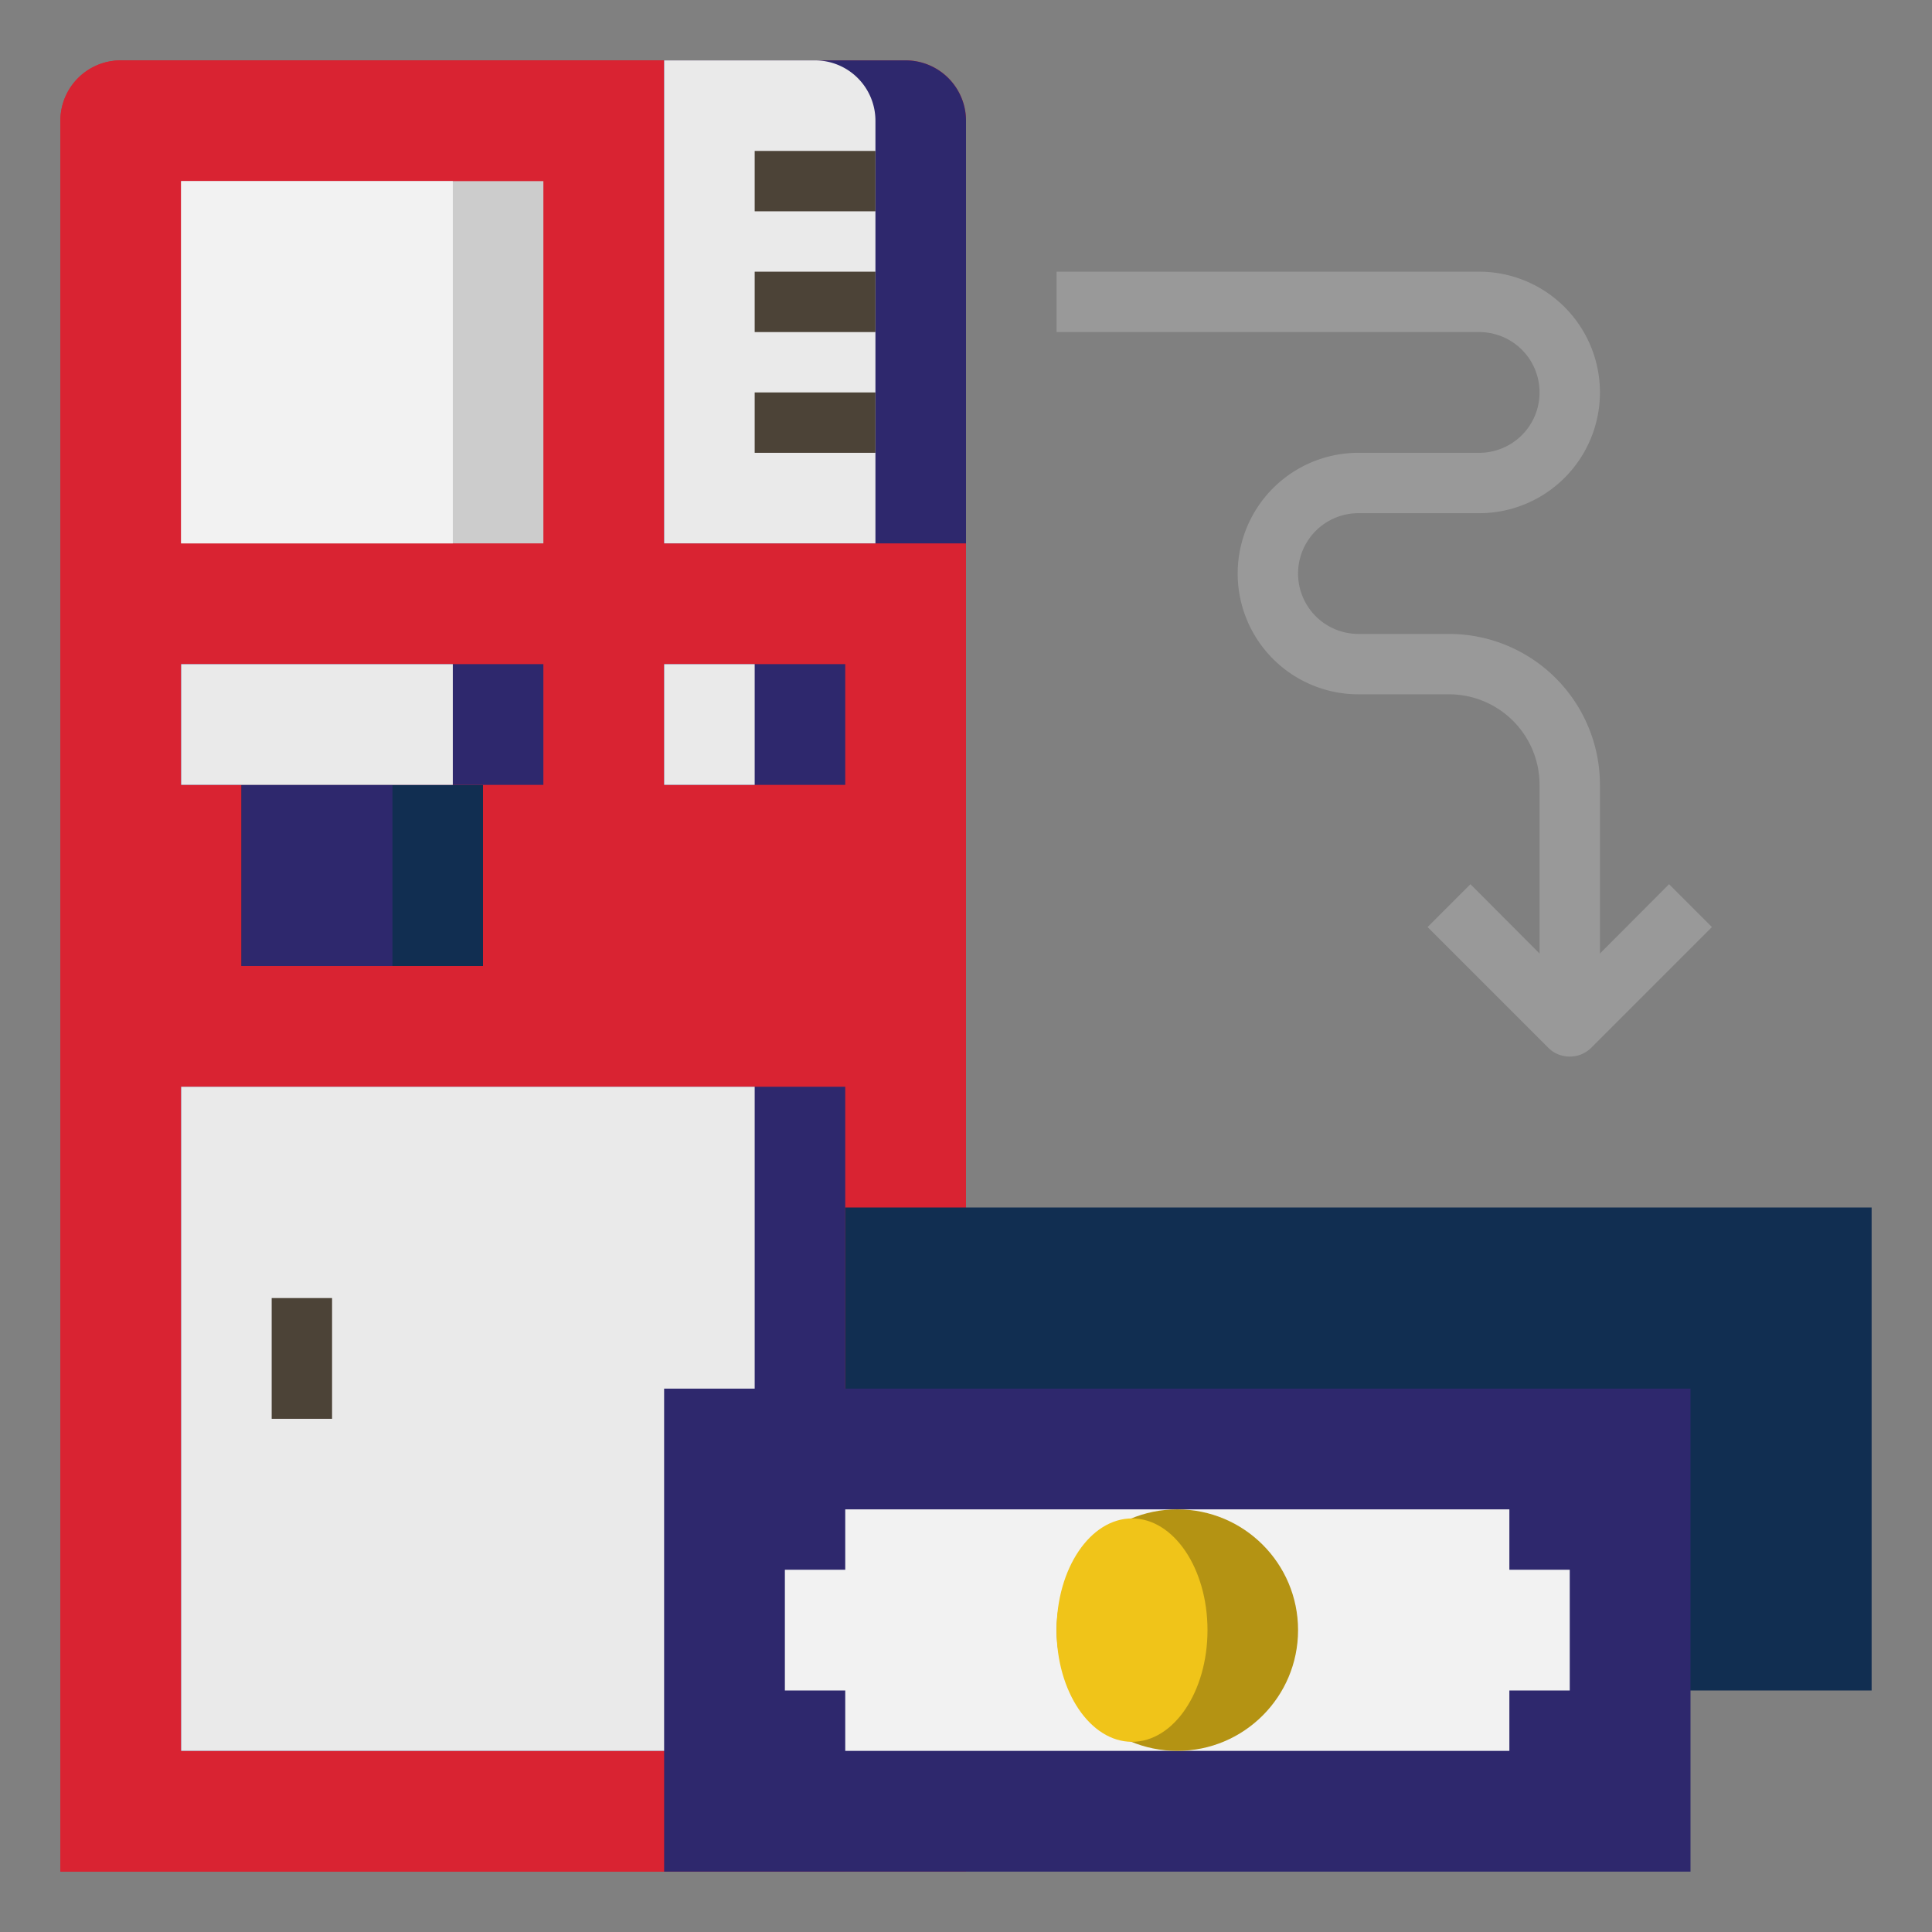<?xml version="1.0" ?><svg viewBox="0 0 64 64" xmlns="http://www.w3.org/2000/svg"><rect x="0" y="0" width="64" height="64" fill="#808080" stroke="none"/><defs><style>.cls-1{fill:#D92332;}.cls-2{fill:#D92332;}.cls-3{fill:#2E286D;}.cls-4{fill:#EAEAEA;}.cls-5{fill:#112E51;}.cls-6{fill:#2E286D;}.cls-7{fill:#ccc;}.cls-8{fill:#f2f2f2;}.cls-9{fill:#112E51;}.cls-10{fill:#b49313;}.cls-11{fill:#f0c419;}.cls-12{fill:#4c4337;}.cls-13{fill:#999;}</style></defs><title/><g data-name="Layer 14" id="Layer_14"><path class="cls-1" d="M4,2H30a2,2,0,0,1,2,2V62a0,0,0,0,1,0,0H2a0,0,0,0,1,0,0V4A2,2,0,0,1,4,2Z"/><path class="cls-2" d="M26,2H4A2,2,0,0,0,2,4V62H28V4A2,2,0,0,0,26,2Z"/><path class="cls-3" d="M22,2h8a2,2,0,0,1,2,2V18a0,0,0,0,1,0,0H22a0,0,0,0,1,0,0V2A0,0,0,0,1,22,2Z"/><path class="cls-4" d="M27,2H22V18h7V4A2,2,0,0,0,27,2Z"/><rect class="cls-3" height="4" width="6" x="22" y="22"/><rect class="cls-4" height="4" width="3" x="22" y="22"/><rect class="cls-5" height="6" width="8" x="8" y="26"/><rect class="cls-6" height="6" width="5" x="8" y="26"/><rect class="cls-3" height="4" width="12" x="6" y="22"/><rect class="cls-4" height="4" width="9" x="6" y="22"/><rect class="cls-7" height="12" width="12" x="6" y="6"/><rect class="cls-8" height="12" width="9" x="6" y="6"/><rect class="cls-3" height="22" width="22" x="6" y="36"/><rect class="cls-4" height="22" width="19" x="6" y="36"/><rect class="cls-9" height="16" width="34" x="28" y="40"/><rect class="cls-6" height="16" width="34" x="22" y="46"/><polygon class="cls-8" points="28 58 50 58 50 56 52 56 52 52 50 52 50 50 28 50 28 52 26 52 26 56 28 56 28 58"/><circle class="cls-10" cx="39" cy="54" r="4"/><ellipse class="cls-11" cx="37.5" cy="54" rx="2.5" ry="3.7"/><rect class="cls-12" height="2" width="4" x="25" y="5"/><rect class="cls-12" height="2" width="4" x="25" y="9"/><rect class="cls-12" height="2" width="4" x="25" y="13"/><rect class="cls-12" height="4" width="2" x="9" y="43"/><path class="cls-13" d="M53,34H51V26a3,3,0,0,0-3-3H45a4,4,0,0,1,0-8h4a2,2,0,0,0,0-4H35V9H49a4,4,0,0,1,0,8H45a2,2,0,0,0,0,4h3a5,5,0,0,1,5,5Z"/><path class="cls-13" d="M52,35a1,1,0,0,1-.71-.29l-4-4,1.42-1.42L52,32.59l3.29-3.3,1.42,1.42-4,4A1,1,0,0,1,52,35Z"/></g></svg>